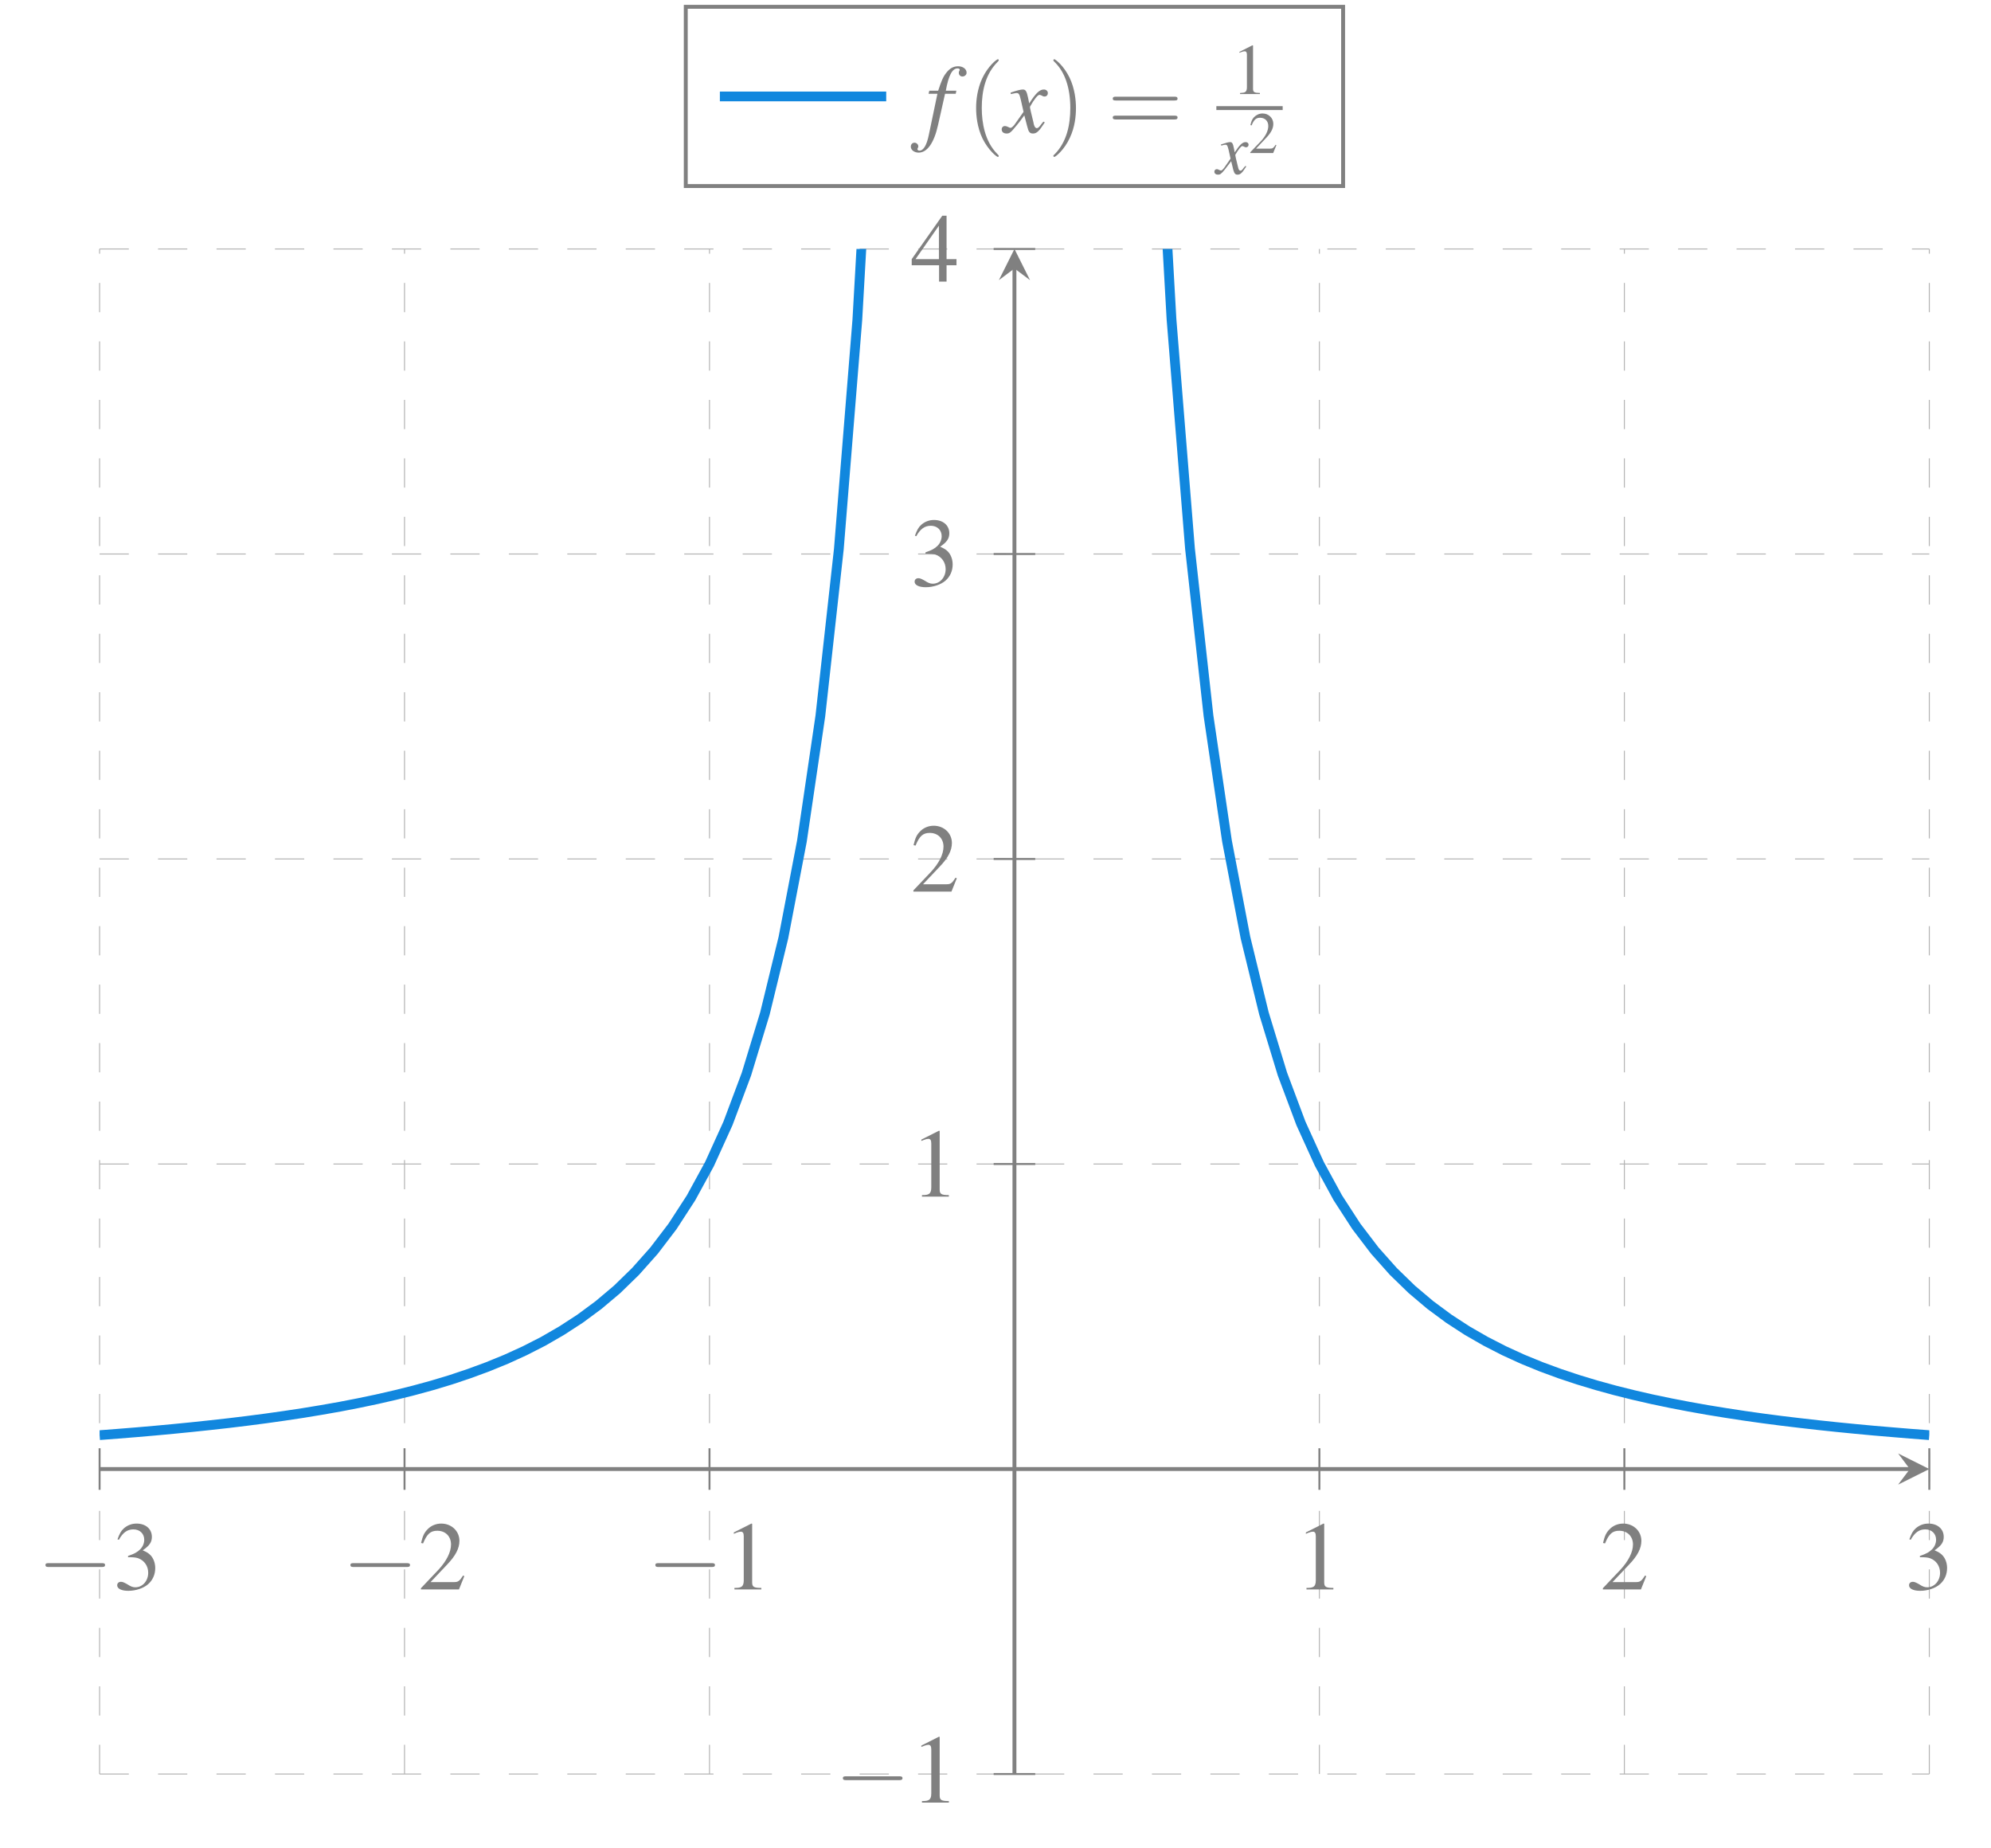 <?xml version="1.0" encoding="UTF-8"?>
<svg xmlns="http://www.w3.org/2000/svg" xmlns:xlink="http://www.w3.org/1999/xlink" width="203.584" height="188.931" viewBox="0 0 203.584 188.931">
<defs>
<g>
<g id="glyph-0-0">
<path d="M 6.562 -2.297 C 6.734 -2.297 6.922 -2.297 6.922 -2.5 C 6.922 -2.688 6.734 -2.688 6.562 -2.688 L 1.172 -2.688 C 1 -2.688 0.828 -2.688 0.828 -2.5 C 0.828 -2.297 1 -2.297 1.172 -2.297 Z M 6.562 -2.297 "/>
</g>
<g id="glyph-1-0">
<path d="M 1.531 -3.297 C 2.109 -3.297 2.344 -3.266 2.578 -3.188 C 3.203 -2.953 3.594 -2.391 3.594 -1.703 C 3.594 -0.875 3.016 -0.219 2.281 -0.219 C 2.016 -0.219 1.812 -0.297 1.453 -0.531 C 1.141 -0.703 0.984 -0.781 0.812 -0.781 C 0.578 -0.781 0.422 -0.641 0.422 -0.422 C 0.422 -0.078 0.859 0.141 1.562 0.141 C 2.328 0.141 3.109 -0.125 3.578 -0.531 C 4.047 -0.938 4.312 -1.516 4.312 -2.188 C 4.312 -2.688 4.141 -3.156 3.859 -3.469 C 3.656 -3.688 3.469 -3.812 3.031 -4 C 3.719 -4.469 3.969 -4.828 3.969 -5.375 C 3.969 -6.188 3.328 -6.734 2.406 -6.734 C 1.906 -6.734 1.469 -6.562 1.109 -6.25 C 0.812 -5.984 0.672 -5.719 0.453 -5.125 L 0.594 -5.078 C 1 -5.812 1.453 -6.141 2.078 -6.141 C 2.734 -6.141 3.188 -5.703 3.188 -5.078 C 3.188 -4.719 3.031 -4.359 2.781 -4.109 C 2.484 -3.812 2.203 -3.656 1.531 -3.422 Z M 1.531 -3.297 "/>
</g>
<g id="glyph-1-1">
<path d="M 4.734 -1.359 L 4.609 -1.422 C 4.234 -0.844 4.109 -0.75 3.656 -0.75 L 1.281 -0.75 L 2.953 -2.516 C 3.844 -3.438 4.234 -4.203 4.234 -4.969 C 4.234 -5.969 3.422 -6.734 2.375 -6.734 C 1.828 -6.734 1.312 -6.516 0.953 -6.125 C 0.625 -5.781 0.484 -5.469 0.312 -4.75 L 0.516 -4.703 C 0.922 -5.688 1.281 -6 1.969 -6 C 2.797 -6 3.375 -5.438 3.375 -4.594 C 3.375 -3.812 2.906 -2.891 2.078 -2 L 0.297 -0.125 L 0.297 0 L 4.188 0 Z M 4.734 -1.359 "/>
</g>
<g id="glyph-1-2">
<path d="M 2.906 -6.734 L 1.109 -5.828 L 1.109 -5.688 C 1.219 -5.734 1.328 -5.781 1.375 -5.797 C 1.562 -5.875 1.719 -5.906 1.828 -5.906 C 2.031 -5.906 2.125 -5.766 2.125 -5.438 L 2.125 -0.922 C 2.125 -0.594 2.047 -0.375 1.891 -0.281 C 1.734 -0.188 1.594 -0.156 1.172 -0.156 L 1.172 0 L 3.922 0 L 3.922 -0.156 C 3.141 -0.156 2.984 -0.266 2.984 -0.734 L 2.984 -6.719 Z M 2.906 -6.734 "/>
</g>
<g id="glyph-1-3">
<path d="M 4.703 -2.297 L 3.688 -2.297 L 3.688 -6.734 L 3.25 -6.734 L 0.125 -2.297 L 0.125 -1.672 L 2.922 -1.672 L 2.922 0 L 3.688 0 L 3.688 -1.672 L 4.703 -1.672 Z M 2.906 -2.297 L 0.516 -2.297 L 2.906 -5.719 Z M 2.906 -2.297 "/>
</g>
<g id="glyph-2-0">
<path d="M 0.344 -3.953 L 1.25 -3.953 L 0.375 0.234 C 0.156 1.312 -0.172 1.859 -0.594 1.859 C -0.719 1.859 -0.797 1.781 -0.797 1.688 C -0.797 1.672 -0.781 1.641 -0.75 1.578 C -0.719 1.531 -0.703 1.484 -0.703 1.422 C -0.703 1.219 -0.891 1.047 -1.094 1.047 C -1.312 1.047 -1.469 1.219 -1.469 1.453 C -1.469 1.797 -1.109 2.062 -0.672 2.062 C 0.203 2.062 0.906 1.078 1.312 -0.75 L 2.031 -3.953 L 3.125 -3.953 L 3.188 -4.266 L 2.109 -4.266 C 2.391 -5.828 2.766 -6.547 3.312 -6.547 C 3.453 -6.547 3.531 -6.484 3.531 -6.422 C 3.531 -6.391 3.531 -6.375 3.5 -6.312 C 3.453 -6.234 3.438 -6.188 3.438 -6.109 C 3.438 -5.875 3.594 -5.719 3.812 -5.719 C 4.031 -5.719 4.234 -5.891 4.234 -6.109 C 4.234 -6.484 3.859 -6.766 3.375 -6.766 C 2.875 -6.766 2.5 -6.547 2.141 -6.078 C 1.828 -5.688 1.641 -5.219 1.328 -4.266 L 0.422 -4.266 Z M 0.344 -3.953 "/>
</g>
<g id="glyph-2-1">
<path d="M 4 -1.109 C 3.922 -1.016 3.875 -0.953 3.781 -0.844 C 3.562 -0.531 3.438 -0.438 3.328 -0.438 C 3.188 -0.438 3.094 -0.562 3.016 -0.844 C 3 -0.922 2.984 -0.984 2.984 -1.016 C 2.734 -2.031 2.625 -2.484 2.625 -2.625 C 3.062 -3.406 3.422 -3.844 3.594 -3.844 C 3.656 -3.844 3.734 -3.812 3.844 -3.766 C 3.953 -3.688 4.031 -3.672 4.109 -3.672 C 4.312 -3.672 4.453 -3.812 4.453 -4.031 C 4.453 -4.234 4.281 -4.391 4.047 -4.391 C 3.609 -4.391 3.234 -4.031 2.547 -2.969 L 2.438 -3.516 C 2.297 -4.203 2.188 -4.391 1.906 -4.391 C 1.688 -4.391 1.359 -4.312 0.75 -4.109 L 0.641 -4.062 L 0.672 -3.922 C 1.062 -4 1.141 -4.031 1.234 -4.031 C 1.484 -4.031 1.547 -3.938 1.688 -3.344 L 1.969 -2.109 L 1.156 -0.953 C 0.953 -0.641 0.75 -0.469 0.641 -0.469 C 0.594 -0.469 0.484 -0.5 0.391 -0.562 C 0.266 -0.625 0.156 -0.656 0.062 -0.656 C -0.125 -0.656 -0.266 -0.516 -0.266 -0.312 C -0.266 -0.047 -0.062 0.109 0.234 0.109 C 0.531 0.109 0.656 0.016 1.156 -0.594 C 1.422 -0.906 1.641 -1.172 2.047 -1.75 L 2.359 -0.562 C 2.484 -0.047 2.609 0.109 2.938 0.109 C 3.312 0.109 3.562 -0.125 4.141 -1.031 Z M 4 -1.109 "/>
</g>
<g id="glyph-3-0">
<path d="M 3.297 2.391 C 3.297 2.359 3.297 2.344 3.125 2.172 C 1.891 0.922 1.562 -0.969 1.562 -2.5 C 1.562 -4.234 1.938 -5.969 3.172 -7.203 C 3.297 -7.328 3.297 -7.344 3.297 -7.375 C 3.297 -7.453 3.266 -7.484 3.203 -7.484 C 3.094 -7.484 2.203 -6.797 1.609 -5.531 C 1.109 -4.438 0.984 -3.328 0.984 -2.5 C 0.984 -1.719 1.094 -0.516 1.641 0.625 C 2.25 1.844 3.094 2.5 3.203 2.5 C 3.266 2.5 3.297 2.469 3.297 2.391 Z M 3.297 2.391 "/>
</g>
<g id="glyph-3-1">
<path d="M 2.875 -2.5 C 2.875 -3.266 2.766 -4.469 2.219 -5.609 C 1.625 -6.828 0.766 -7.484 0.672 -7.484 C 0.609 -7.484 0.562 -7.438 0.562 -7.375 C 0.562 -7.344 0.562 -7.328 0.75 -7.141 C 1.734 -6.156 2.297 -4.578 2.297 -2.5 C 2.297 -0.781 1.938 0.969 0.703 2.219 C 0.562 2.344 0.562 2.359 0.562 2.391 C 0.562 2.453 0.609 2.5 0.672 2.5 C 0.766 2.5 1.672 1.812 2.25 0.547 C 2.766 -0.547 2.875 -1.656 2.875 -2.5 Z M 2.875 -2.5 "/>
</g>
<g id="glyph-3-2">
<path d="M 6.844 -3.266 C 7 -3.266 7.188 -3.266 7.188 -3.453 C 7.188 -3.656 7 -3.656 6.859 -3.656 L 0.891 -3.656 C 0.75 -3.656 0.562 -3.656 0.562 -3.453 C 0.562 -3.266 0.75 -3.266 0.891 -3.266 Z M 6.859 -1.328 C 7 -1.328 7.188 -1.328 7.188 -1.531 C 7.188 -1.719 7 -1.719 6.844 -1.719 L 0.891 -1.719 C 0.75 -1.719 0.562 -1.719 0.562 -1.531 C 0.562 -1.328 0.75 -1.328 0.891 -1.328 Z M 6.859 -1.328 "/>
</g>
<g id="glyph-4-0">
<path d="M 2.141 -4.984 L 0.812 -4.312 L 0.812 -4.219 C 0.906 -4.25 0.984 -4.281 1.016 -4.297 C 1.156 -4.344 1.281 -4.375 1.344 -4.375 C 1.5 -4.375 1.578 -4.266 1.578 -4.031 L 1.578 -0.688 C 1.578 -0.438 1.516 -0.266 1.391 -0.203 C 1.281 -0.141 1.188 -0.125 0.875 -0.109 L 0.875 0 L 2.906 0 L 2.906 -0.109 C 2.328 -0.125 2.203 -0.188 2.203 -0.547 L 2.203 -4.969 Z M 2.141 -4.984 "/>
</g>
<g id="glyph-5-0">
<path d="M 2.969 -0.812 C 2.906 -0.75 2.875 -0.703 2.797 -0.625 C 2.641 -0.391 2.547 -0.328 2.469 -0.328 C 2.359 -0.328 2.281 -0.422 2.234 -0.625 C 2.219 -0.688 2.219 -0.734 2.203 -0.75 C 2.016 -1.5 1.938 -1.844 1.938 -1.953 C 2.266 -2.516 2.531 -2.844 2.656 -2.844 C 2.703 -2.844 2.766 -2.812 2.844 -2.781 C 2.922 -2.734 2.984 -2.719 3.031 -2.719 C 3.188 -2.719 3.297 -2.828 3.297 -2.984 C 3.297 -3.141 3.172 -3.25 3 -3.25 C 2.672 -3.25 2.391 -2.984 1.875 -2.203 L 1.797 -2.609 C 1.703 -3.109 1.609 -3.25 1.422 -3.25 C 1.25 -3.25 1 -3.188 0.547 -3.031 L 0.469 -3.016 L 0.5 -2.891 C 0.781 -2.969 0.844 -2.984 0.922 -2.984 C 1.094 -2.984 1.141 -2.906 1.25 -2.469 L 1.453 -1.562 L 0.859 -0.703 C 0.703 -0.484 0.562 -0.344 0.484 -0.344 C 0.438 -0.344 0.359 -0.375 0.281 -0.406 C 0.188 -0.469 0.109 -0.484 0.047 -0.484 C -0.094 -0.484 -0.203 -0.375 -0.203 -0.234 C -0.203 -0.031 -0.047 0.078 0.172 0.078 C 0.391 0.078 0.484 0.016 0.859 -0.438 C 1.047 -0.672 1.203 -0.875 1.516 -1.297 L 1.734 -0.406 C 1.844 -0.031 1.938 0.078 2.172 0.078 C 2.453 0.078 2.641 -0.094 3.062 -0.766 Z M 2.969 -0.812 "/>
</g>
<g id="glyph-6-0">
<path d="M 2.844 -0.812 L 2.766 -0.844 C 2.547 -0.516 2.469 -0.453 2.203 -0.453 L 0.766 -0.453 L 1.766 -1.516 C 2.297 -2.062 2.531 -2.516 2.531 -2.984 C 2.531 -3.578 2.047 -4.047 1.438 -4.047 C 1.094 -4.047 0.797 -3.906 0.562 -3.672 C 0.375 -3.469 0.281 -3.281 0.188 -2.859 L 0.312 -2.828 C 0.547 -3.406 0.766 -3.609 1.172 -3.609 C 1.688 -3.609 2.016 -3.266 2.016 -2.766 C 2.016 -2.297 1.75 -1.734 1.25 -1.203 L 0.172 -0.078 L 0.172 0 L 2.516 0 Z M 2.844 -0.812 "/>
</g>
</g>
<clipPath id="clip-0">
<path clip-rule="nonzero" d="M 10.184 25.453 L 197.277 25.453 L 197.277 161 L 10.184 161 Z M 10.184 25.453 "/>
</clipPath>
</defs>
<path fill="none" stroke-width="0.1" stroke-linecap="butt" stroke-linejoin="miter" stroke="rgb(70%, 70%, 70%)" stroke-opacity="1" stroke-dasharray="2.989 2.989" stroke-miterlimit="10" d="M 0.002 0.002 L 0.002 155.912 M 31.181 0.002 L 31.181 155.912 M 62.365 0.002 L 62.365 155.912 M 124.728 0.002 L 124.728 155.912 M 155.912 0.002 L 155.912 155.912 M 187.095 0.002 L 187.095 155.912 " transform="matrix(1, 0, 0, -1, 10.182, 181.365)"/>
<path fill="none" stroke-width="0.1" stroke-linecap="butt" stroke-linejoin="miter" stroke="rgb(70%, 70%, 70%)" stroke-opacity="1" stroke-dasharray="2.989 2.989" stroke-miterlimit="10" d="M 0.002 0.002 L 187.095 0.002 M 0.002 62.365 L 187.095 62.365 M 0.002 93.549 L 187.095 93.549 M 0.002 124.728 L 187.095 124.728 M 0.002 155.912 L 187.095 155.912 " transform="matrix(1, 0, 0, -1, 10.182, 181.365)"/>
<path fill="none" stroke-width="0.199" stroke-linecap="butt" stroke-linejoin="miter" stroke="rgb(50%, 50%, 50%)" stroke-opacity="1" stroke-miterlimit="10" d="M 0.002 29.056 L 0.002 33.306 M 31.181 29.056 L 31.181 33.306 M 62.365 29.056 L 62.365 33.306 M 124.728 29.056 L 124.728 33.306 M 155.912 29.056 L 155.912 33.306 M 187.095 29.056 L 187.095 33.306 " transform="matrix(1, 0, 0, -1, 10.182, 181.365)"/>
<path fill="none" stroke-width="0.199" stroke-linecap="butt" stroke-linejoin="miter" stroke="rgb(50%, 50%, 50%)" stroke-opacity="1" stroke-miterlimit="10" d="M 91.42 0.002 L 95.673 0.002 M 91.42 62.365 L 95.673 62.365 M 91.42 93.549 L 95.673 93.549 M 91.42 124.728 L 95.673 124.728 M 91.42 155.912 L 95.673 155.912 " transform="matrix(1, 0, 0, -1, 10.182, 181.365)"/>
<path fill="none" stroke-width="0.399" stroke-linecap="butt" stroke-linejoin="miter" stroke="rgb(50%, 50%, 50%)" stroke-opacity="1" stroke-miterlimit="10" d="M 0.002 31.181 L 185.103 31.181 " transform="matrix(1, 0, 0, -1, 10.182, 181.365)"/>
<path fill-rule="nonzero" fill="rgb(50%, 50%, 50%)" fill-opacity="1" d="M 197.277 150.184 L 194.086 148.59 L 195.285 150.184 L 194.086 151.777 "/>
<path fill="none" stroke-width="0.399" stroke-linecap="butt" stroke-linejoin="miter" stroke="rgb(50%, 50%, 50%)" stroke-opacity="1" stroke-miterlimit="10" d="M 93.548 0.002 L 93.548 153.92 " transform="matrix(1, 0, 0, -1, 10.182, 181.365)"/>
<path fill-rule="nonzero" fill="rgb(50%, 50%, 50%)" fill-opacity="1" d="M 103.73 25.453 L 102.137 28.641 L 103.73 27.445 L 105.324 28.641 "/>
<g fill="rgb(50%, 50%, 50%)" fill-opacity="1">
<use xlink:href="#glyph-0-0" x="3.821" y="162.493"/>
</g>
<g fill="rgb(50%, 50%, 50%)" fill-opacity="1">
<use xlink:href="#glyph-1-0" x="11.561" y="162.493"/>
</g>
<g fill="rgb(50%, 50%, 50%)" fill-opacity="1">
<use xlink:href="#glyph-0-0" x="35.002" y="162.493"/>
</g>
<g fill="rgb(50%, 50%, 50%)" fill-opacity="1">
<use xlink:href="#glyph-1-1" x="42.743" y="162.493"/>
</g>
<g fill="rgb(50%, 50%, 50%)" fill-opacity="1">
<use xlink:href="#glyph-0-0" x="66.184" y="162.493"/>
</g>
<g fill="rgb(50%, 50%, 50%)" fill-opacity="1">
<use xlink:href="#glyph-1-2" x="73.925" y="162.493"/>
</g>
<g fill="rgb(50%, 50%, 50%)" fill-opacity="1">
<use xlink:href="#glyph-1-2" x="132.419" y="162.493"/>
</g>
<g fill="rgb(50%, 50%, 50%)" fill-opacity="1">
<use xlink:href="#glyph-1-1" x="163.6" y="162.493"/>
</g>
<g fill="rgb(50%, 50%, 50%)" fill-opacity="1">
<use xlink:href="#glyph-1-0" x="194.782" y="162.493"/>
</g>
<g fill="rgb(50%, 50%, 50%)" fill-opacity="1">
<use xlink:href="#glyph-0-0" x="85.359" y="184.284"/>
</g>
<g fill="rgb(50%, 50%, 50%)" fill-opacity="1">
<use xlink:href="#glyph-1-2" x="93.1" y="184.284"/>
</g>
<g fill="rgb(50%, 50%, 50%)" fill-opacity="1">
<use xlink:href="#glyph-1-2" x="93.1" y="122.333"/>
</g>
<g fill="rgb(50%, 50%, 50%)" fill-opacity="1">
<use xlink:href="#glyph-1-1" x="93.1" y="91.151"/>
</g>
<g fill="rgb(50%, 50%, 50%)" fill-opacity="1">
<use xlink:href="#glyph-1-0" x="93.1" y="59.892"/>
</g>
<g fill="rgb(50%, 50%, 50%)" fill-opacity="1">
<use xlink:href="#glyph-1-3" x="93.1" y="28.788"/>
</g>
<g clip-path="url(#clip-0)">
<path fill="none" stroke-width="0.996" stroke-linecap="butt" stroke-linejoin="miter" stroke="rgb(6.699%, 52.899%, 87.099%)" stroke-opacity="1" stroke-miterlimit="10" d="M 0.002 34.646 L 1.888 34.791 L 3.779 34.943 L 5.67 35.107 L 7.56 35.283 L 9.451 35.47 L 11.338 35.67 L 13.228 35.881 L 15.119 36.111 L 17.009 36.357 L 18.896 36.623 L 20.787 36.908 L 22.677 37.22 L 24.568 37.553 L 26.459 37.92 L 28.345 38.314 L 30.236 38.748 L 32.127 39.22 L 34.017 39.736 L 35.908 40.306 L 37.795 40.939 L 39.685 41.635 L 41.576 42.408 L 43.466 43.271 L 45.357 44.236 L 47.244 45.326 L 49.134 46.553 L 51.025 47.951 L 52.916 49.545 L 54.802 51.381 L 56.693 53.506 L 58.584 55.986 L 60.474 58.9 L 62.365 62.361 L 64.252 66.513 L 66.142 71.552 L 68.033 77.76 L 69.923 85.51 L 71.814 95.369 L 73.701 108.17 L 75.591 125.228 L 77.482 148.658 L 79.373 182.072 M 107.72 182.15 L 109.607 148.717 L 111.498 125.271 L 113.388 108.201 L 115.279 95.388 L 117.166 85.525 L 119.056 77.771 L 120.947 71.568 L 122.838 66.525 L 124.728 62.369 L 126.615 58.908 L 128.506 55.99 L 130.396 53.51 L 132.287 51.385 L 134.177 49.549 L 136.064 47.955 L 137.955 46.556 L 139.845 45.326 L 141.736 44.24 L 143.627 43.271 L 145.513 42.408 L 147.404 41.635 L 149.295 40.939 L 151.185 40.31 L 153.072 39.74 L 154.963 39.22 L 156.853 38.748 L 158.744 38.314 L 160.634 37.92 L 162.521 37.556 L 164.412 37.22 L 166.302 36.912 L 168.193 36.623 L 170.084 36.357 L 171.97 36.111 L 173.861 35.885 L 175.752 35.67 L 177.642 35.47 L 179.533 35.283 L 181.42 35.107 L 183.31 34.947 L 185.201 34.791 L 187.091 34.646 " transform="matrix(1, 0, 0, -1, 10.182, 181.365)"/>
</g>
<path fill="none" stroke-width="0.399" stroke-linecap="butt" stroke-linejoin="miter" stroke="rgb(50%, 50%, 50%)" stroke-opacity="1" stroke-miterlimit="10" d="M 59.939 162.345 L 127.154 162.345 L 127.154 180.67 L 59.939 180.67 Z M 59.939 162.345 " transform="matrix(1, 0, 0, -1, 10.182, 181.365)"/>
<path fill="none" stroke-width="0.996" stroke-linecap="butt" stroke-linejoin="miter" stroke="rgb(6.699%, 52.899%, 87.099%)" stroke-opacity="1" stroke-miterlimit="10" d="M 0 0.001 L 17.008 0.001 " transform="matrix(1, 0, 0, -1, 73.609, 9.86)"/>
<g fill="rgb(50%, 50%, 50%)" fill-opacity="1">
<use xlink:href="#glyph-2-0" x="94.602" y="13.541"/>
</g>
<g fill="rgb(50%, 50%, 50%)" fill-opacity="1">
<use xlink:href="#glyph-3-0" x="98.826" y="13.541"/>
</g>
<g fill="rgb(50%, 50%, 50%)" fill-opacity="1">
<use xlink:href="#glyph-2-1" x="102.691" y="13.541"/>
</g>
<g fill="rgb(50%, 50%, 50%)" fill-opacity="1">
<use xlink:href="#glyph-3-1" x="107.144" y="13.541"/>
</g>
<g fill="rgb(50%, 50%, 50%)" fill-opacity="1">
<use xlink:href="#glyph-3-2" x="113.22" y="13.541"/>
</g>
<g fill="rgb(50%, 50%, 50%)" fill-opacity="1">
<use xlink:href="#glyph-4-0" x="125.922" y="9.616"/>
</g>
<path fill="none" stroke-width="0.398" stroke-linecap="butt" stroke-linejoin="miter" stroke="rgb(50%, 50%, 50%)" stroke-opacity="1" stroke-miterlimit="10" d="M 0.001 -0.001 L 6.782 -0.001 " transform="matrix(1, 0, 0, -1, 124.374, 11.05)"/>
<g fill="rgb(50%, 50%, 50%)" fill-opacity="1">
<use xlink:href="#glyph-5-0" x="124.374" y="17.778"/>
</g>
<g fill="rgb(50%, 50%, 50%)" fill-opacity="1">
<use xlink:href="#glyph-6-0" x="127.669" y="15.647"/>
</g>
</svg>

